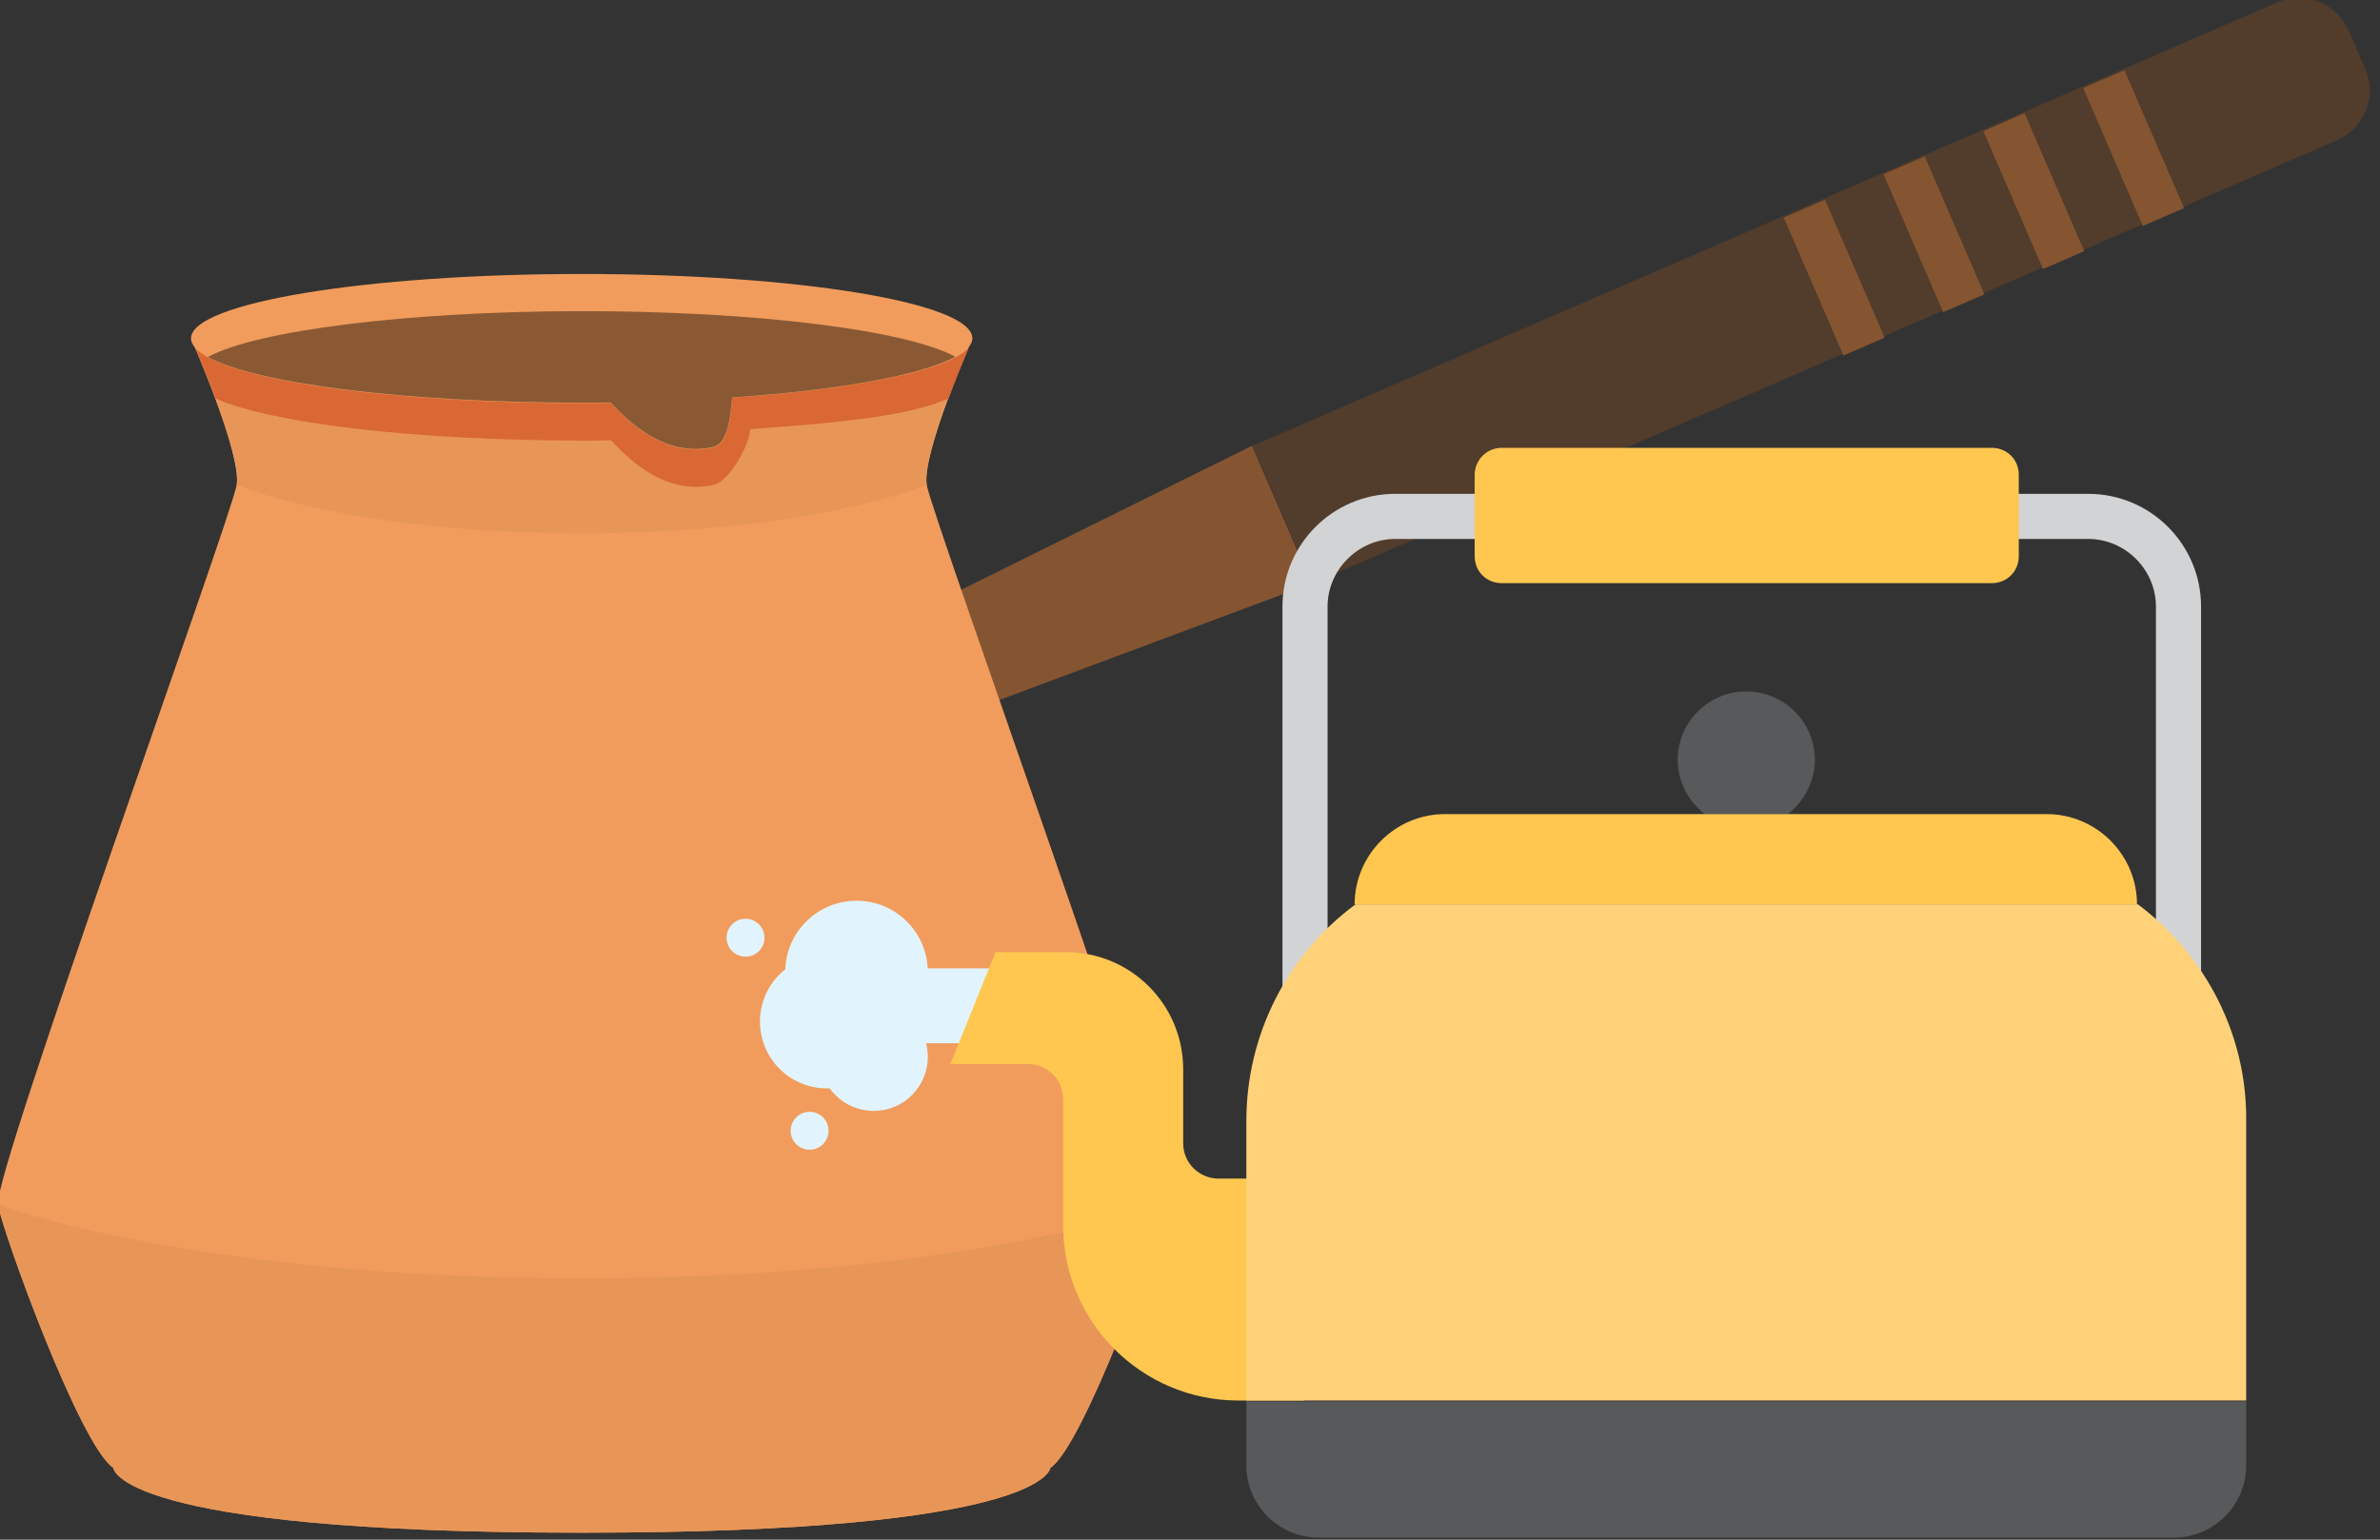 <?xml version="1.0" encoding="UTF-8" standalone="no"?>
<!DOCTYPE svg PUBLIC "-//W3C//DTD SVG 1.1//EN" "http://www.w3.org/Graphics/SVG/1.1/DTD/svg11.dtd">
<svg width="100%" height="100%" viewBox="0 0 187 121" version="1.1" xmlns="http://www.w3.org/2000/svg" xmlns:xlink="http://www.w3.org/1999/xlink" xml:space="preserve" xmlns:serif="http://www.serif.com/" style="fill-rule:evenodd;clip-rule:evenodd;stroke-linejoin:round;stroke-miterlimit:1.414;">
    <rect x="0" y="0" width="187" height="121" fill="#333333" stroke="none"/>
    <g transform="matrix(1,0,0,1,-107.169,-59.267)">
        <g transform="matrix(0.196,0,0,0.196,-121.212,-155.029)">
            <g>
                <g>
                    <g>
                        <path d="M1538.8,1384.1L1521.5,1344.2L1667.1,1272.1L1691,1327.3L1538.8,1384.1Z" style="fill:rgb(133,85,50);fill-rule:nonzero;"/>
                        <path d="M1691.2,1327.3L1667.3,1272.1L2078.1,1094.3C2089.2,1089.5 2102,1094.6 2106.8,1105.7L2113.4,1120.9C2118.2,1132 2113.1,1144.8 2102,1149.6L1691.2,1327.3Z" style="fill:rgb(82,60,43);fill-rule:nonzero;"/>
                        <g transform="matrix(0.918,-0.397,0.397,0.918,-291.387,897.117)">
                            <rect x="2011.2" y="1122" width="18" height="60.2" style="fill:rgb(133,85,50);"/>
                        </g>
                        <g transform="matrix(0.918,-0.397,0.397,0.918,-301.56,882.643)">
                            <rect x="1971.2" y="1139.3" width="18" height="60.2" style="fill:rgb(133,85,50);"/>
                        </g>
                        <g transform="matrix(0.918,-0.397,0.397,0.918,-311.733,868.173)">
                            <rect x="1931.2" y="1156.6" width="18" height="60.2" style="fill:rgb(133,85,50);"/>
                        </g>
                        <g transform="matrix(0.918,-0.397,0.397,0.918,-321.906,853.699)">
                            <rect x="1891.2" y="1174" width="18" height="60.2" style="fill:rgb(133,85,50);"/>
                        </g>
                    </g>
                    <path d="M1536.7,1287.7C1534.7,1275.1 1555,1229 1555,1229L1398.4,1229L1241.8,1229C1241.8,1229 1262.1,1275.1 1260.1,1287.7C1258.1,1300.3 1162.3,1564.7 1164.4,1576.2C1166.4,1587.7 1197.4,1673.1 1210.7,1681.9C1210.7,1681.9 1211.4,1707.9 1398.5,1707.9C1585.1,1707.9 1586.3,1681.9 1586.3,1681.9C1599.6,1673.1 1630.5,1587.7 1632.6,1576.2C1634.5,1564.7 1538.8,1300.3 1536.7,1287.7Z" style="fill:rgb(241,156,92);fill-rule:nonzero;"/>
                    <path d="M1260.1,1287.8C1291,1299.6 1341.5,1307.2 1398.4,1307.2C1455.3,1307.2 1505.8,1299.5 1536.7,1287.8L1536.7,1287.7C1534.7,1275.1 1555,1229 1555,1229L1398.4,1229L1241.8,1229C1241.8,1229 1262.1,1275.1 1260.1,1287.7L1260.1,1287.8Z" style="fill:rgb(232,150,88);fill-rule:nonzero;"/>
                    <path d="M1586.2,1681.9C1599.5,1673.1 1630.4,1587.7 1632.5,1576.2C1632.5,1576.2 1553.5,1605.9 1398.4,1605.9C1241.8,1605.9 1164.3,1576.2 1164.3,1576.2C1166.3,1587.7 1197.3,1673.1 1210.6,1681.9C1210.6,1681.9 1211.3,1707.9 1398.4,1707.9C1585.1,1707.9 1586.2,1681.9 1586.2,1681.9Z" style="fill:rgb(232,150,88);fill-rule:nonzero;"/>
                    <path d="M1458.8,1252.8C1458.7,1254 1458.6,1255.4 1458.4,1256.7C1458.3,1257.2 1458.3,1257.8 1458.2,1258.3C1458.1,1259.1 1458,1259.9 1457.9,1260.7C1457.8,1261.2 1457.7,1261.7 1457.6,1262.3C1457.4,1263.3 1457.2,1264.3 1456.9,1265.3C1456.8,1265.8 1456.6,1266.2 1456.5,1266.7C1456.4,1266.9 1456.3,1267.1 1456.3,1267.4C1456.1,1267.8 1456,1268.2 1455.8,1268.6C1455.6,1269 1455.4,1269.4 1455.2,1269.7C1455,1270 1454.8,1270.4 1454.5,1270.7C1454.1,1271.1 1453.8,1271.5 1453.3,1271.9C1453,1272.1 1452.7,1272.3 1452.4,1272.4C1452.1,1272.5 1451.8,1272.7 1451.4,1272.7C1432.1,1277.2 1417.3,1262.9 1410.1,1254.9C1406.3,1254.9 1402.4,1255 1398.5,1255C1319.5,1255 1254.2,1245.4 1243.5,1232.8C1245.3,1237.1 1248.5,1244.8 1251.6,1253.1C1273.7,1263 1331.1,1270 1398.6,1270C1402.5,1270 1406.4,1270 1410.2,1269.9C1417.5,1277.9 1432.3,1292.2 1451.5,1287.7C1457.1,1286.4 1465.2,1273.3 1466,1265.4C1505.9,1262.6 1530.4,1259.8 1545.5,1253.1C1548.6,1244.7 1551.8,1237.1 1553.6,1232.8C1545.6,1241.8 1508.8,1249.4 1458.8,1252.8Z" style="fill:rgb(217,104,52);fill-rule:nonzero;"/>
                    <path d="M1555,1229C1555,1214.7 1484.9,1203.2 1398.4,1203.2C1311.9,1203.2 1241.8,1214.8 1241.8,1229C1241.8,1243.3 1311.9,1254.8 1398.4,1254.8C1402.3,1254.8 1406.2,1254.8 1410,1254.7C1417.3,1262.7 1432.1,1277 1451.3,1272.5C1456.9,1271.2 1458,1260.7 1458.7,1252.7C1515.3,1248.9 1555,1239.7 1555,1229Z" style="fill:rgb(241,156,92);fill-rule:nonzero;"/>
                    <path d="M1248.5,1236.5C1268,1247.1 1327.7,1254.8 1398.4,1254.8C1402.3,1254.8 1406.2,1254.8 1410,1254.7C1417.3,1262.7 1432.1,1277 1451.3,1272.5C1456.9,1271.2 1458,1260.7 1458.7,1252.7C1501.5,1249.8 1534.6,1243.8 1548.2,1236.4C1528.7,1225.8 1469,1218.1 1398.3,1218.1C1327.8,1218.2 1268.1,1225.9 1248.5,1236.5Z" style="fill:rgb(138,89,52);fill-rule:nonzero;"/>
                </g>
            </g>
        </g>
        <g transform="matrix(0.709,0,0,0.709,104.632,-167.16)">
            <g>
                <g>
                    <circle cx="100.4" cy="436.5" r="6" style="fill:rgb(225,244,253);"/>
                    <circle cx="95.2" cy="432.6" r="7.4" style="fill:rgb(225,244,253);"/>
                    <circle cx="98.5" cy="427.1" r="7.9" style="fill:rgb(225,244,253);"/>
                </g>
                <circle cx="86.2" cy="423.3" r="2.1" style="fill:rgb(225,244,253);"/>
                <circle cx="93.3" cy="444.7" r="2.1" style="fill:rgb(225,244,253);"/>
                <rect x="99.6" y="426.7" width="15.8" height="8.3" style="fill:rgb(225,244,253);"/>
            </g>
            <g>
                <path d="M247.6,440.9L145.7,440.9L145.7,386.6C145.7,379.7 151.3,374.1 158.2,374.1L235,374.1C241.9,374.1 247.5,379.7 247.5,386.6L247.5,440.9L247.6,440.9ZM150.7,435.9L242.5,435.9L242.5,386.6C242.5,382.5 239.1,379.1 235,379.1L158.2,379.1C154.1,379.1 150.7,382.5 150.7,386.6L150.7,435.9Z" style="fill:rgb(209,211,212);fill-rule:nonzero;"/>
                <path d="M108.9,437.3L117.5,437.3C119.6,437.3 121.4,439 121.4,441.2L121.4,455.2C121.4,465.9 130.1,474.6 140.8,474.6L148.1,474.6L148.1,450L138.6,450C136.5,450 134.7,448.3 134.7,446.1L134.7,437.9C134.7,430.7 128.9,424.9 121.7,424.9L113.9,424.9L108.9,437.3Z" style="fill:rgb(255,199,80);fill-rule:nonzero;"/>
                <path d="M240.5,419.6L202,419.6L153.8,419.6C146.2,425.2 141.7,434.1 141.7,443.6L141.7,474.6L252.5,474.6L252.5,443.6C252.6,434.2 248.1,425.3 240.5,419.6Z" style="fill:rgb(255,210,122);fill-rule:nonzero;"/>
                <path d="M141.7,474.7L141.7,481.8C141.7,486.2 145.3,489.8 149.7,489.8L244.5,489.8C248.9,489.8 252.5,486.2 252.5,481.8L252.5,474.7L141.7,474.7Z" style="fill:rgb(88,89,91);fill-rule:nonzero;"/>
                <path d="M192.5,409.6L201.7,409.6C203.5,408.2 204.7,406 204.7,403.6C204.7,399.4 201.3,396 197.1,396C192.9,396 189.5,399.4 189.5,403.6C189.5,406 190.7,408.2 192.5,409.6Z" style="fill:rgb(88,89,91);fill-rule:nonzero;"/>
                <path d="M153.7,419.6L240.4,419.6C240.4,414.1 235.9,409.6 230.4,409.6L163.7,409.6C158.2,409.6 153.7,414.1 153.7,419.6Z" style="fill:rgb(255,199,80);fill-rule:nonzero;"/>
                <path d="M167,372L167,381C167,382.7 168.3,384 170,384L224.3,384C226,384 227.3,382.7 227.3,381L227.3,372C227.3,370.3 226,369 224.3,369L170,369C168.3,369 167,370.4 167,372Z" style="fill:rgb(255,199,80);fill-rule:nonzero;"/>
            </g>
        </g>
    </g>
</svg>
